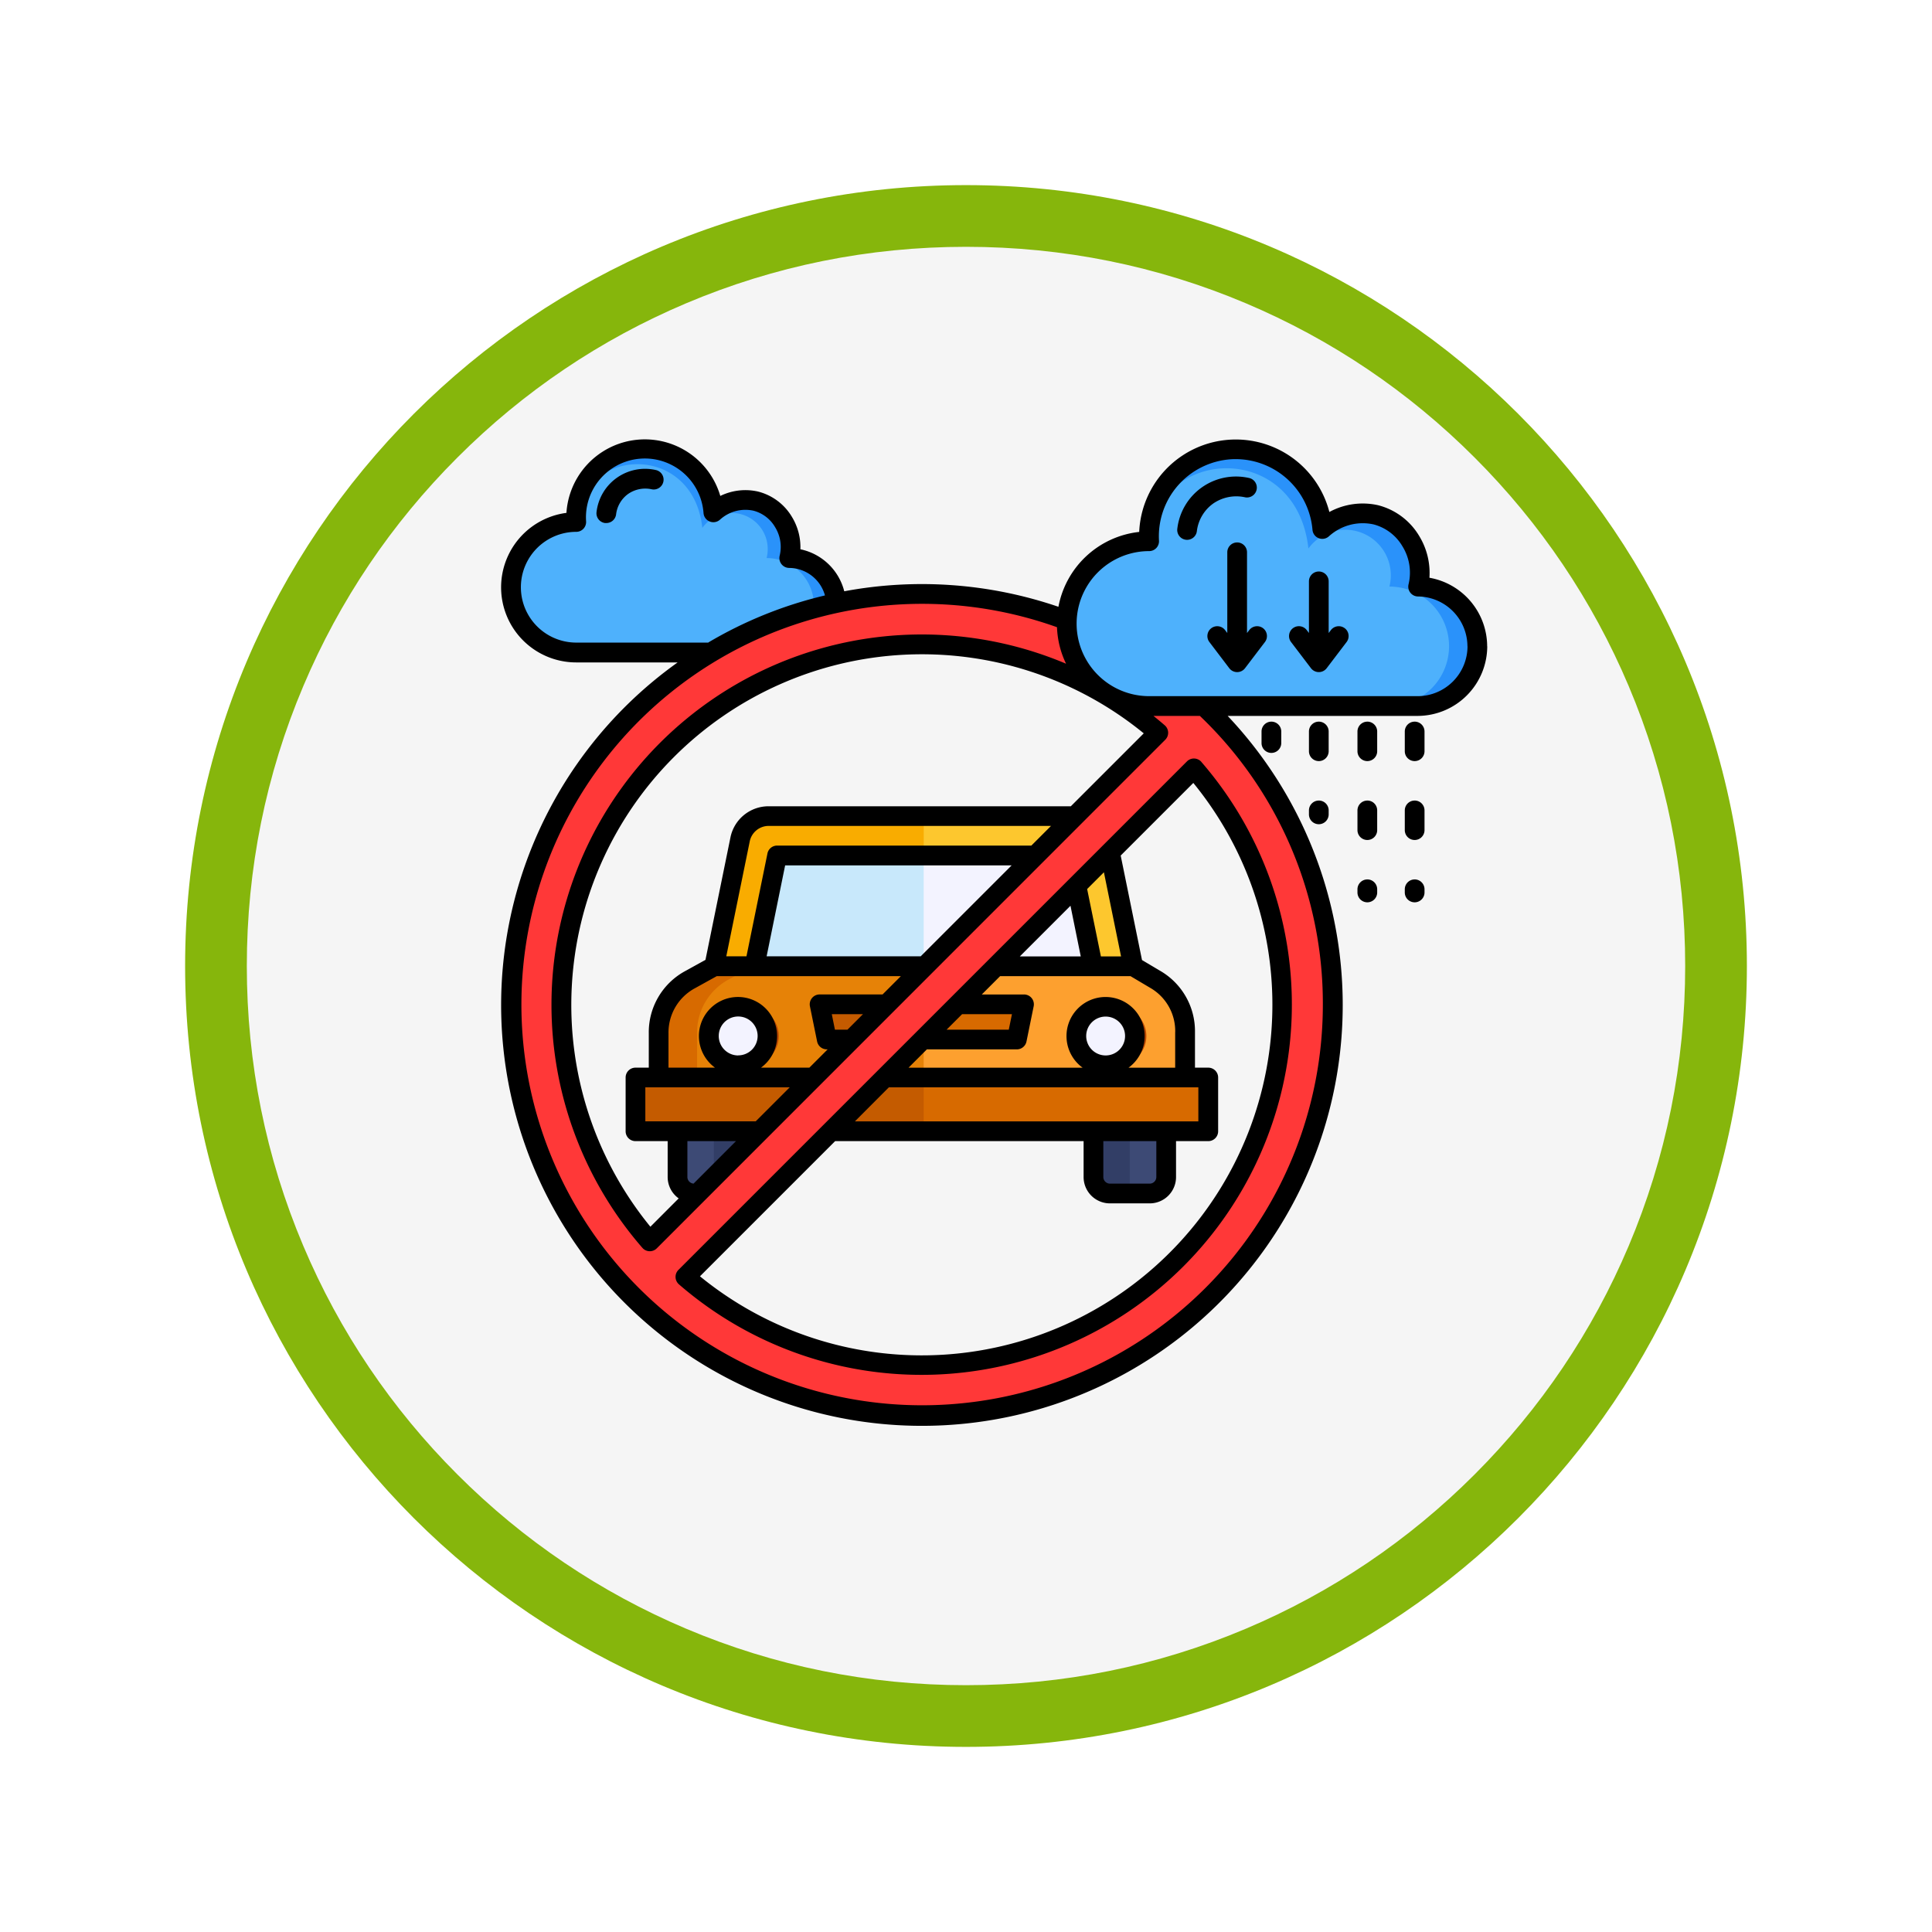 <svg xmlns="http://www.w3.org/2000/svg" xmlns:xlink="http://www.w3.org/1999/xlink" width="93.934" height="93.934" viewBox="0 0 93.934 93.934">
  <defs>
    <filter id="Trazado_982547" x="0" y="0" width="93.934" height="93.934" filterUnits="userSpaceOnUse">
      <feOffset dy="3" input="SourceAlpha"/>
      <feGaussianBlur stdDeviation="3" result="blur"/>
      <feFlood flood-opacity="0.161"/>
      <feComposite operator="in" in2="blur"/>
      <feComposite in="SourceGraphic"/>
    </filter>
  </defs>
  <g id="Grupo_1208426" data-name="Grupo 1208426" transform="translate(-192.066 -7866.674)">
    <g id="Grupo_1183196" data-name="Grupo 1183196" transform="translate(1 1016.674)">
      <g id="Grupo_1179610" data-name="Grupo 1179610" transform="translate(8 4723.467)">
        <g id="Grupo_1175227" data-name="Grupo 1175227" transform="translate(-5.967 140.533)">
          <g id="Grupo_1167337" data-name="Grupo 1167337" transform="translate(198.033 1992)">
            <g id="Grupo_1166720" data-name="Grupo 1166720">
              <g id="Grupo_1164305" data-name="Grupo 1164305">
                <g id="Grupo_1163948" data-name="Grupo 1163948">
                  <g id="Grupo_1158168" data-name="Grupo 1158168">
                    <g id="Grupo_1152576" data-name="Grupo 1152576">
                      <g id="Grupo_1148633" data-name="Grupo 1148633">
                        <g id="Grupo_1148525" data-name="Grupo 1148525">
                          <g transform="matrix(1, 0, 0, 1, -9, -6)" filter="url(#Trazado_982547)">
                            <g id="Trazado_982547-2" data-name="Trazado 982547" transform="translate(9 6)" fill="#f5f5f5">
                              <path d="M 37.967 74.434 C 33.043 74.434 28.268 73.47 23.773 71.568 C 19.43 69.732 15.53 67.102 12.181 63.753 C 8.831 60.403 6.202 56.503 4.365 52.161 C 2.464 47.666 1.5 42.89 1.5 37.967 C 1.5 33.043 2.464 28.268 4.365 23.773 C 6.202 19.43 8.831 15.53 12.181 12.181 C 15.53 8.831 19.43 6.202 23.773 4.365 C 28.268 2.464 33.043 1.5 37.967 1.5 C 42.89 1.5 47.666 2.464 52.161 4.365 C 56.503 6.202 60.403 8.831 63.753 12.181 C 67.102 15.53 69.732 19.43 71.568 23.773 C 73.47 28.268 74.434 33.043 74.434 37.967 C 74.434 42.89 73.47 47.666 71.568 52.161 C 69.732 56.503 67.102 60.403 63.753 63.753 C 60.403 67.102 56.503 69.732 52.161 71.568 C 47.666 73.47 42.89 74.434 37.967 74.434 Z" stroke="none"/>
                              <path d="M 37.967 3 C 33.245 3 28.666 3.924 24.357 5.747 C 20.194 7.508 16.454 10.029 13.242 13.242 C 10.029 16.454 7.508 20.194 5.747 24.357 C 3.924 28.666 3 33.245 3 37.967 C 3 42.689 3.924 47.268 5.747 51.577 C 7.508 55.74 10.029 59.48 13.242 62.692 C 16.454 65.904 20.194 68.426 24.357 70.187 C 28.666 72.009 33.245 72.934 37.967 72.934 C 42.689 72.934 47.268 72.009 51.577 70.187 C 55.74 68.426 59.48 65.904 62.692 62.692 C 65.904 59.48 68.426 55.74 70.187 51.577 C 72.009 47.268 72.934 42.689 72.934 37.967 C 72.934 33.245 72.009 28.666 70.187 24.357 C 68.426 20.194 65.904 16.454 62.692 13.242 C 59.48 10.029 55.74 7.508 51.577 5.747 C 47.268 3.924 42.689 3 37.967 3 M 37.967 0 C 58.935 0 75.934 16.998 75.934 37.967 C 75.934 58.935 58.935 75.934 37.967 75.934 C 16.998 75.934 0 58.935 0 37.967 C 0 16.998 16.998 0 37.967 0 Z" stroke="none" fill="#86b60c"/>
                            </g>
                          </g>
                        </g>
                      </g>
                    </g>
                  </g>
                </g>
              </g>
            </g>
          </g>
        </g>
      </g>
    </g>
    <g id="la-contaminacion-del-aire" transform="translate(210.43 7882.04)">
      <g id="Grupo_1208425" data-name="Grupo 1208425" transform="translate(13.658 24.316)">
        <path id="Trazado_1050691" data-name="Trazado 1050691" d="M95.424,346.46H98.96v3.218a.8.8,0,0,1-.8.8H96.223a.8.8,0,0,1-.8-.8Z" transform="translate(-94.506 -332.13)" fill="#3d4a75" fill-rule="evenodd"/>
        <path id="Trazado_1050692" data-name="Trazado 1050692" d="M113.858,346.46h1.768v3.218a.8.8,0,0,1-.8.8h-.969V346.46Z" transform="translate(-111.172 -332.13)" fill="#323e66" fill-rule="evenodd"/>
        <path id="Trazado_1050693" data-name="Trazado 1050693" d="M306.325,346.46h3.536v3.218a.8.8,0,0,1-.8.8h-1.937a.8.8,0,0,1-.8-.8Z" transform="translate(-285.183 -332.13)" fill="#323e66" fill-rule="evenodd"/>
        <path id="Trazado_1050694" data-name="Trazado 1050694" d="M324.76,346.46h1.768v3.218a.8.8,0,0,1-.8.8h-.969V346.46Z" transform="translate(-301.851 -332.13)" fill="#3d4a75" fill-rule="evenodd"/>
        <path id="Trazado_1050695" data-name="Trazado 1050695" d="M110.284,206.076l1.615-7.916a1.416,1.416,0,0,1,1.4-1.142H128.36a1.416,1.416,0,0,1,1.4,1.142l1.615,7.916-10.545.045-10.545-.045Z" transform="translate(-107.941 -197.018)" fill="#f9ac00" fill-rule="evenodd"/>
        <path id="Trazado_1050696" data-name="Trazado 1050696" d="M220.25,197.018h7.532a1.416,1.416,0,0,1,1.4,1.142l1.615,7.916-10.545.045v-9.1Z" transform="translate(-207.362 -197.018)" fill="#fdc72e" fill-rule="evenodd"/>
        <path id="Trazado_1050697" data-name="Trazado 1050697" d="M150.909,222.42l-1.1-5.38H135.553l-1.1,5.38Z" transform="translate(-129.795 -215.12)" fill="#c8e8fb" fill-rule="evenodd"/>
        <path id="Trazado_1050698" data-name="Trazado 1050698" d="M228.477,222.42l-1.1-5.38H220.25v5.38Z" transform="translate(-207.362 -215.12)" fill="#f3f3ff" fill-rule="evenodd"/>
        <path id="Trazado_1050699" data-name="Trazado 1050699" d="M111.442,276.346v3.833h-25.6V276.4a2.92,2.92,0,0,1,1.54-2.613l1.161-.643H108.92l1.058.628A2.915,2.915,0,0,1,111.442,276.346Z" transform="translate(-85.846 -265.849)" fill="#d76a00" fill-rule="evenodd"/>
        <path id="Trazado_1050700" data-name="Trazado 1050700" d="M129.072,276.346v3.833H105.346V276.4a2.92,2.92,0,0,1,1.54-2.613l1.161-.643h18.5l1.058.628a2.915,2.915,0,0,1,1.463,2.569Z" transform="translate(-103.476 -265.849)" fill="#e68207" fill-rule="evenodd"/>
        <path id="Trazado_1050701" data-name="Trazado 1050701" d="M232.958,276.346v3.833H220.25v-7.03h10.186l1.058.628A2.915,2.915,0,0,1,232.958,276.346Z" transform="translate(-207.362 -265.849)" fill="#fda02f" fill-rule="evenodd"/>
      </g>
      <path id="Trazado_1050702" data-name="Trazado 1050702" d="M74.1,329.542h27.849v2.614H74.1Z" transform="translate(-61.565 -292.519)" fill="#c45b00"/>
      <path id="Trazado_1050703" data-name="Trazado 1050703" d="M220.25,329.542h13.834v2.614H220.25Z" transform="translate(-193.704 -292.519)" fill="#d76a00"/>
      <path id="Trazado_1050704" data-name="Trazado 1050704" d="M177.448,292.429l-.349,1.71h-9.236l-.349-1.71Z" transform="translate(-146.026 -258.964)" fill="#b54500" fill-rule="evenodd"/>
      <path id="Trazado_1050705" data-name="Trazado 1050705" d="M181.255,292.429l-.29,1.422h-8.949l-.29-1.422Z" transform="translate(-149.833 -258.964)" fill="#c45b00" fill-rule="evenodd"/>
      <path id="Trazado_1050706" data-name="Trazado 1050706" d="M225.126,292.429l-.29,1.422H220.25v-1.422Z" transform="translate(-193.704 -258.964)" fill="#d76a00" fill-rule="evenodd"/>
      <circle id="Elipse_11592" data-name="Elipse 11592" cx="1.424" cy="1.424" r="1.424" transform="translate(16.061 35.005) rotate(-45)" fill="#b54500"/>
      <circle id="Elipse_11593" data-name="Elipse 11593" cx="1.424" cy="1.424" r="1.424" transform="translate(15.504 35.004) rotate(-45)" fill="#f3f3ff"/>
      <path id="Trazado_1050707" data-name="Trazado 1050707" d="M304.865,296.506a1.424,1.424,0,1,0-1.424-1.424A1.427,1.427,0,0,0,304.865,296.506Z" transform="translate(-268.918 -260.076)" fill="#b54500" fill-rule="evenodd"/>
      <path id="Trazado_1050708" data-name="Trazado 1050708" d="M299.057,296.506a1.424,1.424,0,1,0-1.424-1.424A1.427,1.427,0,0,0,299.057,296.506Z" transform="translate(-263.667 -260.076)" fill="#f3f3ff" fill-rule="evenodd"/>
      <path id="Trazado_1050709" data-name="Trazado 1050709" d="M20.775,14.038a3.344,3.344,0,0,0-6.672.472,3.174,3.174,0,1,0,0,6.348H24.468a2.3,2.3,0,0,0,0-4.6,2.237,2.237,0,0,0-3.693-2.218Z" transform="translate(-4.455 -4.49)" fill="#2a92fa" fill-rule="evenodd"/>
      <path id="Trazado_1050710" data-name="Trazado 1050710" d="M14.1,21.371a3.174,3.174,0,1,0,0,6.348h9.263a2.3,2.3,0,0,0,0-4.6,1.757,1.757,0,0,0-3.124-1.468c-.458-4.2-5.883-3.962-6.139-.279Z" transform="translate(-4.455 -11.352)" fill="#4eb1fc" fill-rule="evenodd"/>
      <path id="Trazado_1050711" data-name="Trazado 1050711" d="M30.968,84.369a19.975,19.975,0,1,1-19.976,19.975A19.975,19.975,0,0,1,30.968,84.369ZM44.2,92.847,19.471,117.573A17.526,17.526,0,0,0,44.2,92.848ZM17.739,115.841,42.464,91.116a17.526,17.526,0,0,0-24.726,24.726Z" transform="translate(-4.511 -70.855)" fill="#ff3838" fill-rule="evenodd"/>
      <path id="Trazado_1050712" data-name="Trazado 1050712" d="M305.3,14.943a4.216,4.216,0,0,0-8.41.595,4,4,0,0,0,0,8h13.066a2.9,2.9,0,0,0,0-5.8,2.821,2.821,0,0,0-4.655-2.8Z" transform="translate(-259.378 -4.584)" fill="#2a92fa" fill-rule="evenodd"/>
      <path id="Trazado_1050713" data-name="Trazado 1050713" d="M296.89,24.187a4,4,0,0,0,0,8h11.677a2.9,2.9,0,0,0,0-5.8,2.215,2.215,0,0,0-3.938-1.85c-.577-5.293-7.416-4.995-7.739-.352Z" transform="translate(-259.378 -13.234)" fill="#4eb1fc" fill-rule="evenodd"/>
      <path id="Trazado_1050714" data-name="Trazado 1050714" d="M47.016,15.178a.48.48,0,0,0-.672.092l-.108.141V12.9a.479.479,0,0,0-.959,0V15.41l-.107-.141a.479.479,0,0,0-.763.58l.969,1.274a.48.48,0,0,0,.763,0l.969-1.274a.481.481,0,0,0-.091-.672Zm-3.97,0a.48.48,0,0,0-.672.092l-.108.141V11.487a.479.479,0,0,0-.959,0v3.924L41.2,15.27a.479.479,0,0,0-.763.58l.968,1.274a.481.481,0,0,0,.763,0l.969-1.274a.48.48,0,0,0-.091-.672ZM42.972,20.2v.561a.479.479,0,1,0,.959,0V20.2a.479.479,0,0,0-.959,0Zm2.785,3.357a.48.48,0,0,0-.48.479v.192a.479.479,0,0,0,.959,0v-.192A.479.479,0,0,0,45.757,23.556Zm.479-3.357a.479.479,0,0,0-.959,0v.959a.479.479,0,0,0,.959,0Zm1.88,3.357a.479.479,0,0,0-.48.479v.959a.479.479,0,1,0,.959,0v-.959A.479.479,0,0,0,48.116,23.556Zm0-3.836a.48.48,0,0,0-.48.479v.959a.479.479,0,0,0,.959,0V20.2A.48.48,0,0,0,48.116,19.72Zm0,7.671a.48.48,0,0,0-.48.48v.153a.479.479,0,1,0,.959,0v-.153A.48.48,0,0,0,48.116,27.391Zm2.3-7.671a.479.479,0,0,0-.479.479v.959a.479.479,0,1,0,.959,0V20.2A.479.479,0,0,0,50.417,19.72Zm0,7.671a.48.48,0,0,0-.479.48v.153a.479.479,0,1,0,.959,0v-.153A.48.48,0,0,0,50.417,27.391Zm0-3.835a.479.479,0,0,0-.479.479v.959a.479.479,0,1,0,.959,0v-.959A.479.479,0,0,0,50.417,23.556ZM42.174,8.813a.479.479,0,1,0,.179-.942,2.873,2.873,0,0,0-3.476,2.468.479.479,0,1,0,.95.125,1.939,1.939,0,0,1,.781-1.338,1.976,1.976,0,0,1,1.566-.313Zm10.813,7.244a2.43,2.43,0,0,1-2.4,2.424H37.507a3.526,3.526,0,0,1,0-7.052.479.479,0,0,0,.479-.508,3.754,3.754,0,0,1,3.47-3.955c.089-.007.176-.009.265-.009a3.755,3.755,0,0,1,3.728,3.436.479.479,0,0,0,.8.316,2.448,2.448,0,0,1,2.173-.578,2.3,2.3,0,0,1,1.4,1.063,2.431,2.431,0,0,1,.3,1.841.478.478,0,0,0,.461.6,2.431,2.431,0,0,1,2.4,2.424ZM39.973,19.441a19.312,19.312,0,0,1,5.98,14.048,19.483,19.483,0,1,1-12.926-18.36,4.447,4.447,0,0,0,.441,1.775,18.006,18.006,0,0,0-20.6,28.4.479.479,0,0,0,.345.165h.016a.479.479,0,0,0,.339-.14L38.292,20.6a.48.48,0,0,0-.024-.7q-.27-.234-.549-.457h2.254Zm-23.92-3.557a20.292,20.292,0,0,1,5.693-2.3,1.821,1.821,0,0,0-1.74-1.337.48.48,0,0,1-.461-.6,1.824,1.824,0,0,0-.223-1.382,1.721,1.721,0,0,0-1.049-.8,1.836,1.836,0,0,0-1.631.435.48.48,0,0,1-.8-.316,2.862,2.862,0,0,0-5.71.4.479.479,0,0,1-.478.508,2.692,2.692,0,1,0,0,5.385h6.4ZM37.246,20.29A17.048,17.048,0,0,0,13.258,44.278L14.634,42.9a1.276,1.276,0,0,1-.536-1.038V40.116H12.533a.479.479,0,0,1-.479-.48V37.023a.478.478,0,0,1,.479-.479h.647V34.871a3.38,3.38,0,0,1,1.788-3.033l.968-.535,1.212-5.942a1.89,1.89,0,0,1,1.868-1.526H33.7l3.545-3.545Zm-4.5,4.5H19.015a.94.94,0,0,0-.928.759l-1.139,5.582h.981l1.02-5a.48.48,0,0,1,.47-.385H31.781l.961-.961Zm-1.92,1.92H19.809l-.9,4.421H26.4l4.421-4.421Zm-13.3,9.236a.945.945,0,1,0-.944-.945A.945.945,0,0,0,17.522,35.95ZM20.033,37.5H13.012v1.654h5.367L20.033,37.5ZM17.42,40.116H15.057v1.748a.324.324,0,0,0,.3.317Zm8.021-8.021H16.484l-1.053.583a2.446,2.446,0,0,0-1.293,2.194v1.672H16.4a1.9,1.9,0,1,1,2.235,0h2.352l.89-.89h-.043a.481.481,0,0,1-.47-.384l-.349-1.71a.481.481,0,0,1,.47-.576h3.062l.89-.89Zm-1.848,1.849H22.078l.152.752h.611ZM53.946,16.058a3.393,3.393,0,0,1-3.356,3.383H41.324a20.459,20.459,0,1,1-26.741-2.6H9.653a3.651,3.651,0,0,1-.477-7.271,3.821,3.821,0,0,1,7.481-.823,2.775,2.775,0,0,1,1.836-.213,2.681,2.681,0,0,1,1.647,1.232,2.822,2.822,0,0,1,.411,1.574,2.785,2.785,0,0,1,2.133,2.042,20.523,20.523,0,0,1,10.413.754,4.493,4.493,0,0,1,3.927-3.64,4.7,4.7,0,0,1,9.246-.969,3.4,3.4,0,0,1,2.37-.329,3.264,3.264,0,0,1,2,1.5,3.44,3.44,0,0,1,.495,2.026,3.394,3.394,0,0,1,2.807,3.333ZM43.5,33.489A17.038,17.038,0,0,0,39.655,22.7l-3.531,3.531,1.036,5.08.876.52a3.39,3.39,0,0,1,1.7,2.981v1.732h.647a.479.479,0,0,1,.479.479v2.613a.479.479,0,0,1-.479.48H38.815v1.748a1.28,1.28,0,0,1-1.278,1.278H35.6a1.28,1.28,0,0,1-1.279-1.278V40.116H22.24l-6.572,6.572A17.048,17.048,0,0,0,43.5,33.489Zm-7.358-2.353-.834-4.092-.815.815.669,3.277h.98Zm-1.959,0-.5-2.464L31.22,31.135Zm-3.5,3.56.154-.752H28.412l-.752.752Zm8.092.117a2.424,2.424,0,0,0-1.228-2.157l-.945-.561H30.261l-.89.89h2.052a.479.479,0,0,1,.47.576l-.349,1.71a.48.48,0,0,1-.469.384H26.7l-.89.89h8.462a1.9,1.9,0,1,1,2.234,0h2.267V34.812ZM35.391,35.95a.945.945,0,1,0-.944-.945A.946.946,0,0,0,35.391,35.95ZM39.9,39.157V37.5H24.853L23.2,39.157ZM35.28,41.864a.324.324,0,0,0,.32.319h1.937a.324.324,0,0,0,.32-.319V40.116H35.28Zm4.767-20.187a.483.483,0,0,0-.345-.164.477.477,0,0,0-.356.14L14.62,46.378a.481.481,0,0,0,.025.7,18.006,18.006,0,0,0,25.4-25.4ZM13.891,8.044a.48.48,0,0,1-.561.381,1.463,1.463,0,0,0-1.162.23,1.436,1.436,0,0,0-.578.993.479.479,0,0,1-.475.416.486.486,0,0,1-.063,0,.478.478,0,0,1-.412-.538A2.375,2.375,0,0,1,13.51,7.484a.479.479,0,0,1,.381.561Z" transform="translate(0 0)" fill-rule="evenodd"/>
    </g>
  </g>
</svg>
